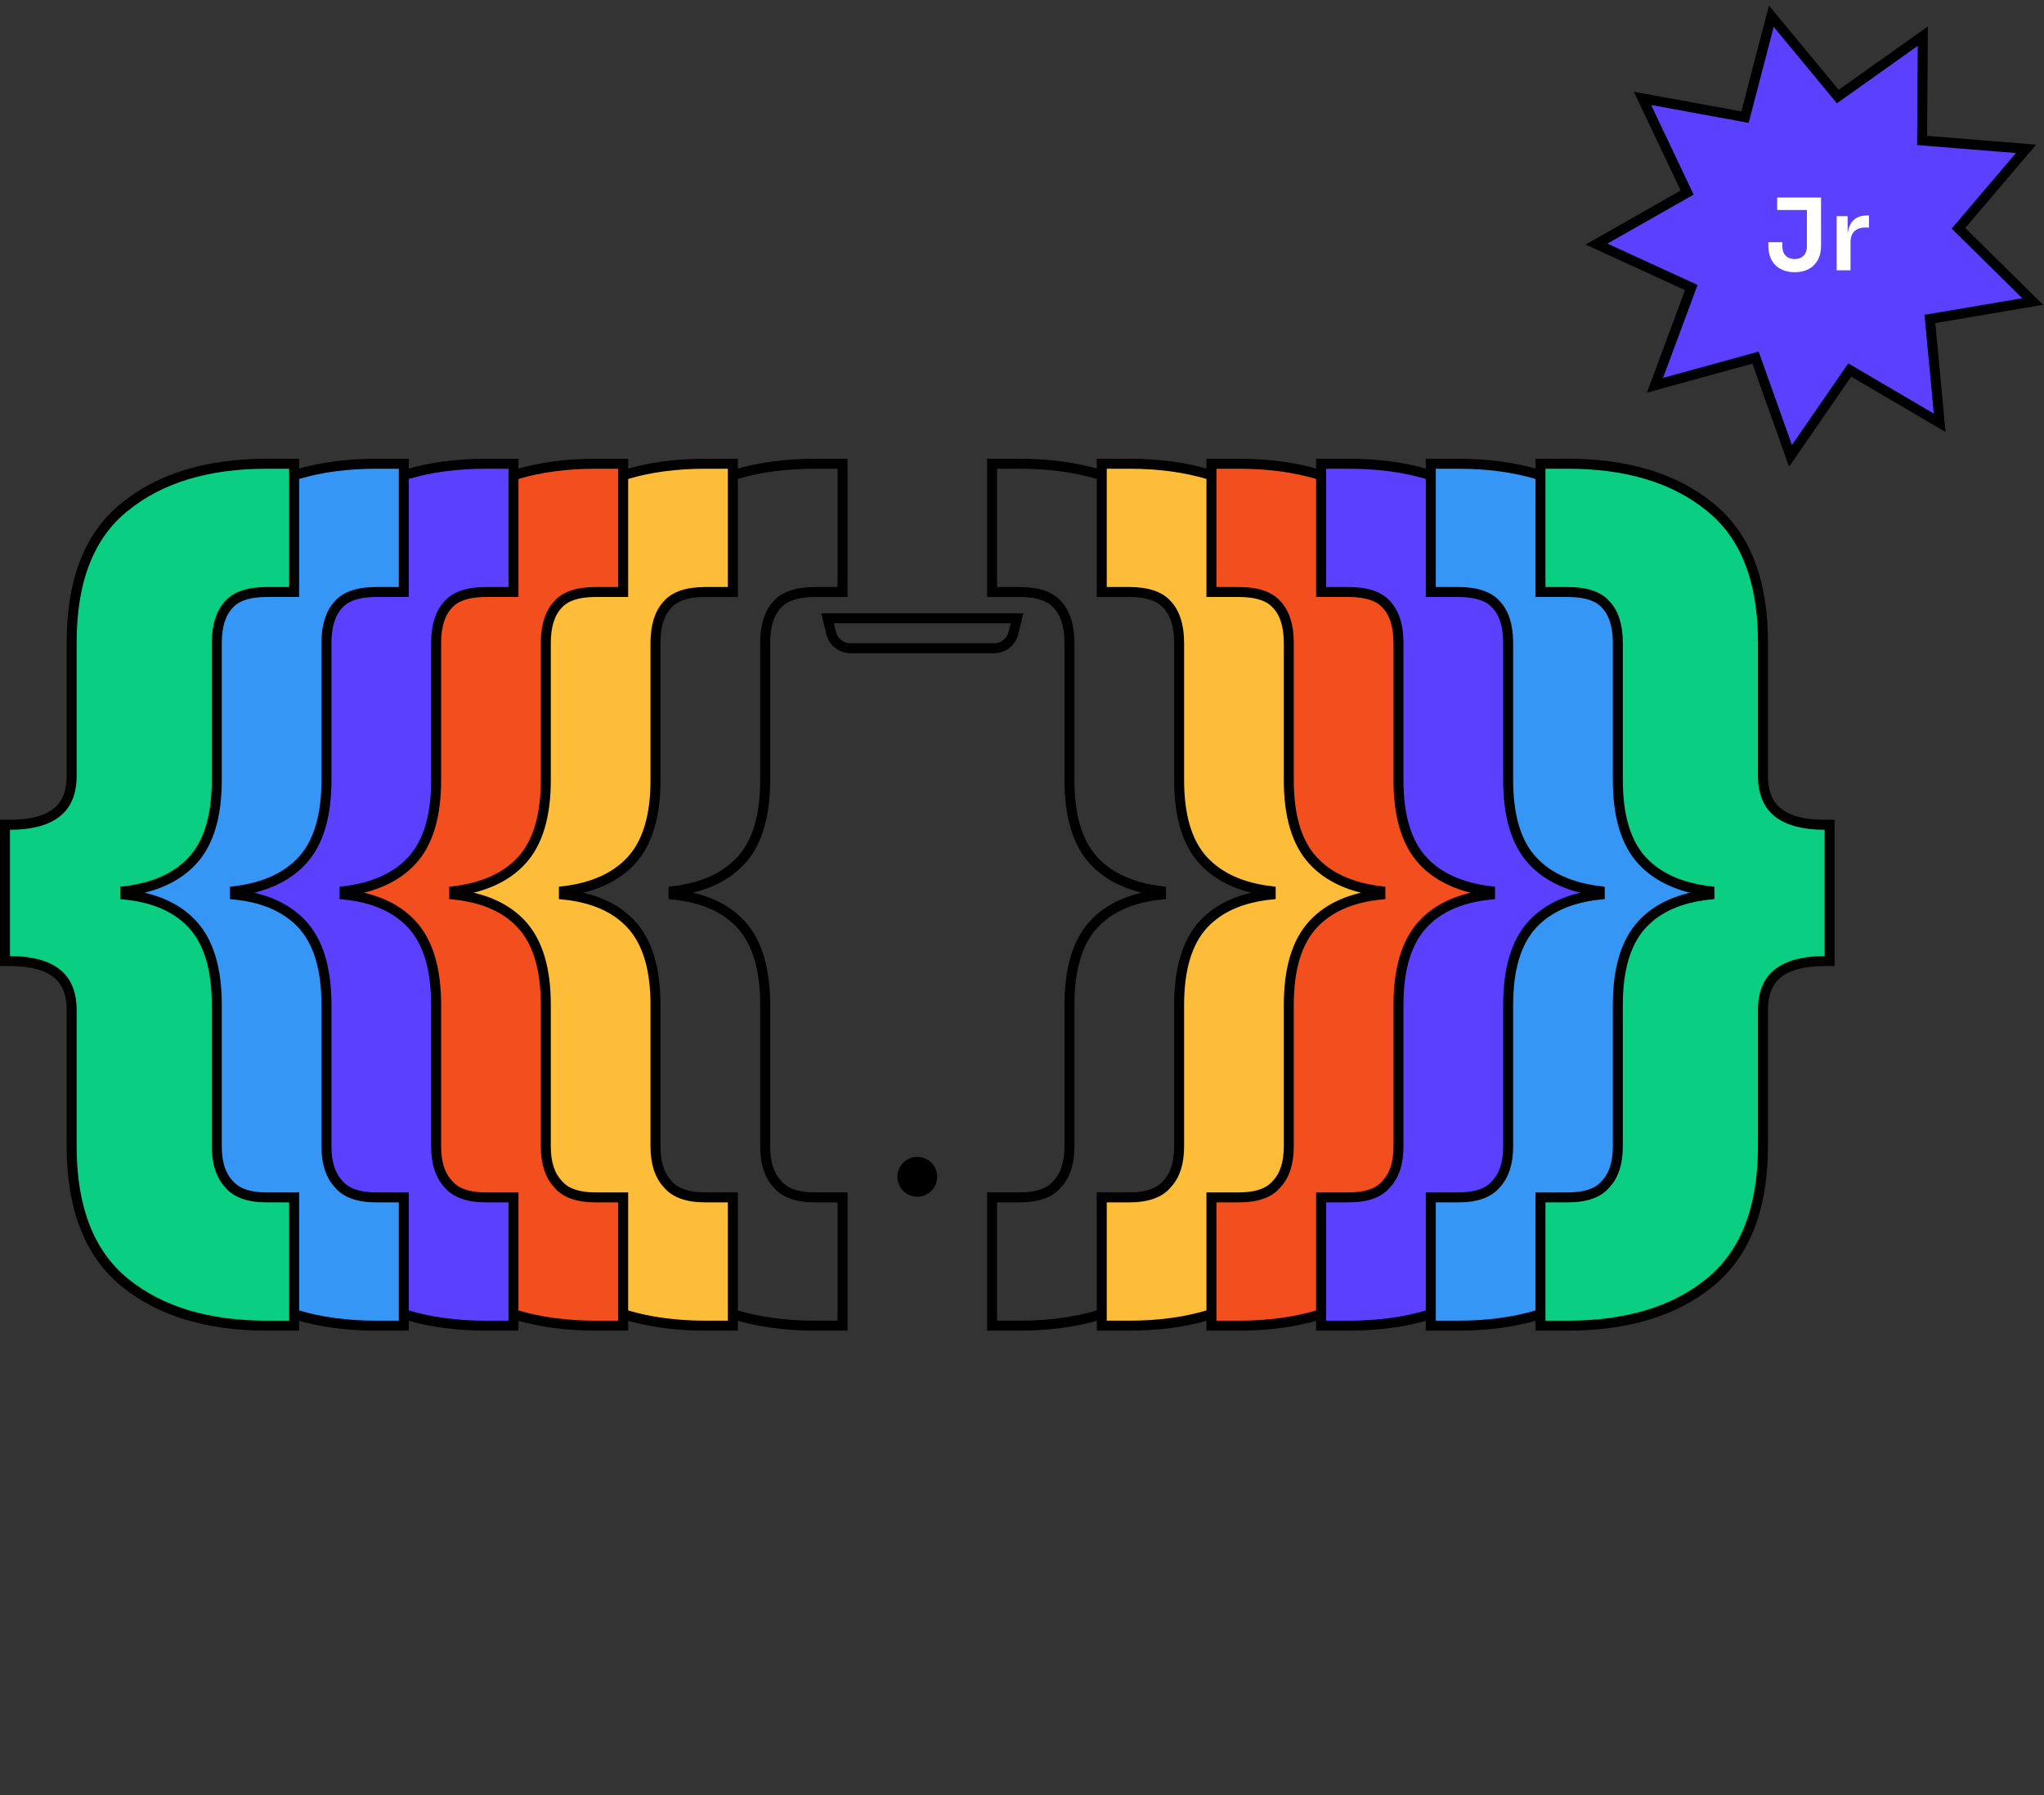 <svg width="205" height="180" viewBox="0 0 205 180" fill="none" xmlns="http://www.w3.org/2000/svg">
<rect x="0" y="0" width="205" height="180" fill="#333333" stroke="none"/>
<path d="M177.651 1.626L184.023 9.325L184.319 9.683L184.697 9.414L192.844 3.627L192.777 13.62L192.774 14.084L193.237 14.121L203.198 14.925L196.722 22.537L196.421 22.89L196.752 23.217L203.866 30.235L194.013 31.904L193.555 31.981L193.599 32.443L194.537 42.393L185.917 37.337L185.516 37.102L185.252 37.485L179.576 45.709L176.222 36.296L176.066 35.858L175.618 35.982L165.983 38.633L169.464 29.266L169.626 28.831L169.204 28.637L160.118 24.475L168.807 19.538L169.21 19.308L169.011 18.888L164.727 9.86L174.556 11.662L175.013 11.746L175.13 11.296L177.651 1.626Z" fill="#5B40FF" stroke="black"/>
<path d="M180 27.296C179.473 27.296 179.01 27.193 178.61 26.986C178.21 26.78 177.9 26.476 177.68 26.076C177.46 25.676 177.35 25.186 177.35 24.606L177.35 24.286L178.76 24.286L178.76 24.726C178.76 25.113 178.873 25.42 179.1 25.646C179.327 25.866 179.623 25.976 179.99 25.976C180.363 25.976 180.66 25.866 180.88 25.646C181.107 25.42 181.22 25.113 181.22 24.726L181.22 20.856L182.64 20.856L182.64 24.606C182.64 25.186 182.53 25.676 182.31 26.076C182.09 26.476 181.783 26.78 181.39 26.986C180.997 27.193 180.533 27.296 180 27.296ZM178.24 21.056L178.24 19.806L182.64 19.806L182.64 21.056L178.24 21.056ZM184.206 27.106L184.206 21.676L185.306 21.676L185.306 23.976L185.276 23.976C185.276 23.196 185.443 22.606 185.776 22.206C186.109 21.806 186.599 21.606 187.246 21.606L187.446 21.606L187.446 22.816L187.066 22.816C186.599 22.816 186.236 22.943 185.976 23.196C185.723 23.443 185.596 23.803 185.596 24.276L185.596 27.106L184.206 27.106Z" fill="white"/>
<path d="M99.5 132.427V132.927H100H102.229C108.134 132.927 112.893 131.51 116.455 128.624C120.059 125.704 121.812 121.105 121.812 114.949V101.306C121.812 99.569 122.339 98.368 123.316 97.596C124.322 96.803 125.856 96.366 128 96.366H128.5V95.866V83.204V82.704H128C125.856 82.704 124.322 82.267 123.316 81.474C122.339 80.703 121.812 79.501 121.812 77.764V64.388C121.812 58.235 120.06 53.663 116.453 50.801C112.892 47.916 108.133 46.5 102.229 46.5H100H99.5V47V58.86V59.36H100H102.229C104.126 59.36 105.349 59.821 106.044 60.616L106.05 60.622L106.056 60.629C106.83 61.455 107.258 62.709 107.258 64.478V78.21C107.258 81.778 108.042 84.512 109.71 86.308C111.283 88.002 113.548 89.002 116.443 89.359V89.703C113.55 90.005 111.284 90.978 109.71 92.672C108.042 94.469 107.258 97.203 107.258 100.771V114.949C107.258 116.653 106.833 117.88 106.056 118.709L106.045 118.721L106.034 118.733C105.337 119.58 104.118 120.067 102.229 120.067H100H99.5V120.567V132.427Z" stroke="black"/>
<path d="M110.5 132.427V132.927H111H113.229C119.134 132.927 123.893 131.51 127.455 128.624C131.059 125.704 132.812 121.105 132.812 114.949V101.306C132.812 99.569 133.339 98.368 134.316 97.596C135.322 96.803 136.856 96.366 139 96.366H139.5V95.866V83.204V82.704H139C136.856 82.704 135.322 82.267 134.316 81.474C133.339 80.703 132.812 79.501 132.812 77.764V64.388C132.812 58.235 131.06 53.663 127.453 50.801C123.892 47.916 119.133 46.5 113.229 46.5H111H110.5V47V58.86V59.36H111H113.229C115.126 59.36 116.349 59.821 117.044 60.616L117.05 60.622L117.056 60.629C117.83 61.455 118.258 62.709 118.258 64.478V78.21C118.258 81.778 119.042 84.512 120.71 86.308C122.283 88.002 124.548 89.002 127.443 89.359V89.703C124.55 90.005 122.284 90.978 120.71 92.672C119.042 94.469 118.258 97.203 118.258 100.771V114.949C118.258 116.653 117.833 117.88 117.056 118.709L117.045 118.721L117.034 118.733C116.337 119.58 115.118 120.067 113.229 120.067H111H110.5V120.567V132.427Z" fill="#FDBD39" stroke="black"/>
<path d="M121.5 132.427V132.927H122H124.229C130.134 132.927 134.893 131.51 138.455 128.624C142.059 125.704 143.812 121.105 143.812 114.949V101.306C143.812 99.569 144.339 98.368 145.316 97.596C146.322 96.803 147.856 96.366 150 96.366H150.5V95.866V83.204V82.704H150C147.856 82.704 146.322 82.267 145.316 81.474C144.339 80.703 143.812 79.501 143.812 77.764V64.388C143.812 58.235 142.06 53.663 138.453 50.801C134.892 47.916 130.133 46.5 124.229 46.5H122H121.5V47V58.86V59.36H122H124.229C126.126 59.36 127.349 59.821 128.044 60.616L128.05 60.622L128.056 60.629C128.83 61.455 129.258 62.709 129.258 64.478V78.21C129.258 81.778 130.042 84.512 131.71 86.308C133.283 88.002 135.548 89.002 138.443 89.359V89.703C135.55 90.005 133.284 90.978 131.71 92.672C130.042 94.469 129.258 97.203 129.258 100.771V114.949C129.258 116.653 128.833 117.88 128.056 118.709L128.045 118.721L128.034 118.733C127.337 119.58 126.118 120.067 124.229 120.067H122H121.5V120.567V132.427Z" fill="#F24E1E" stroke="black"/>
<path d="M132.5 132.427V132.927H133H135.229C141.134 132.927 145.893 131.51 149.455 128.624C153.059 125.704 154.812 121.105 154.812 114.949V101.306C154.812 99.569 155.339 98.368 156.316 97.596C157.322 96.803 158.856 96.366 161 96.366H161.5V95.866V83.204V82.704H161C158.856 82.704 157.322 82.267 156.316 81.474C155.339 80.703 154.812 79.501 154.812 77.764V64.388C154.812 58.235 153.06 53.663 149.453 50.801C145.892 47.916 141.133 46.5 135.229 46.5H133H132.5V47V58.86V59.36H133H135.229C137.126 59.36 138.349 59.821 139.044 60.616L139.05 60.622L139.056 60.629C139.83 61.455 140.258 62.709 140.258 64.478V78.21C140.258 81.778 141.042 84.512 142.71 86.308C144.283 88.002 146.548 89.002 149.443 89.359V89.703C146.55 90.005 144.284 90.978 142.71 92.672C141.042 94.469 140.258 97.203 140.258 100.771V114.949C140.258 116.653 139.833 117.88 139.056 118.709L139.045 118.721L139.034 118.733C138.337 119.58 137.118 120.067 135.229 120.067H133H132.5V120.567V132.427Z" fill="#5B40FF" stroke="black"/>
<path d="M143.5 132.427V132.927H144H146.229C152.134 132.927 156.893 131.51 160.455 128.624C164.059 125.704 165.812 121.105 165.812 114.949V101.306C165.812 99.569 166.339 98.368 167.316 97.596C168.322 96.803 169.856 96.366 172 96.366H172.5V95.866V83.204V82.704H172C169.856 82.704 168.322 82.267 167.316 81.474C166.339 80.703 165.812 79.501 165.812 77.764V64.388C165.812 58.235 164.06 53.663 160.453 50.801C156.892 47.916 152.133 46.5 146.229 46.5H144H143.5V47V58.86V59.36H144H146.229C148.126 59.36 149.349 59.821 150.044 60.616L150.05 60.622L150.056 60.629C150.83 61.455 151.258 62.709 151.258 64.478V78.21C151.258 81.778 152.042 84.512 153.71 86.308C155.283 88.002 157.548 89.002 160.443 89.359V89.703C157.55 90.005 155.284 90.978 153.71 92.672C152.042 94.469 151.258 97.203 151.258 100.771V114.949C151.258 116.653 150.833 117.88 150.056 118.709L150.045 118.721L150.034 118.733C149.337 119.58 148.118 120.067 146.229 120.067H144H143.5V120.567V132.427Z" fill="#3596F5" stroke="black"/>
<path d="M154.5 132.427V132.927H155H157.229C163.134 132.927 167.893 131.51 171.455 128.624C175.059 125.704 176.812 121.105 176.812 114.949V101.306C176.812 99.569 177.339 98.368 178.316 97.596C179.322 96.803 180.856 96.366 183 96.366H183.5V95.866V83.204V82.704H183C180.856 82.704 179.322 82.267 178.316 81.474C177.339 80.703 176.812 79.501 176.812 77.764V64.388C176.812 58.235 175.06 53.663 171.453 50.801C167.892 47.916 163.133 46.5 157.229 46.5H155H154.5V47V58.86V59.36H155H157.229C159.126 59.36 160.349 59.821 161.044 60.616L161.05 60.622L161.056 60.629C161.83 61.455 162.258 62.709 162.258 64.478V78.21C162.258 81.778 163.042 84.512 164.71 86.308C166.283 88.002 168.548 89.002 171.443 89.359V89.703C168.55 90.005 166.284 90.978 164.71 92.672C163.042 94.469 162.258 97.203 162.258 100.771V114.949C162.258 116.653 161.833 117.88 161.056 118.709L161.045 118.721L161.034 118.733C160.337 119.58 159.118 120.067 157.229 120.067H155H154.5V120.567V132.427Z" fill="#0ACF83" stroke="black"/>
<path d="M84.5 132.427V132.927H84H81.771C75.866 132.927 71.107 131.51 67.545 128.624C63.941 125.704 62.188 121.105 62.188 114.949V101.306C62.188 99.569 61.661 98.368 60.684 97.596C59.678 96.803 58.144 96.366 56 96.366H55.5V95.866V83.204V82.704H56C58.144 82.704 59.678 82.267 60.684 81.474C61.661 80.703 62.188 79.501 62.188 77.764V64.388C62.188 58.235 63.94 53.663 67.547 50.801C71.108 47.916 75.867 46.5 81.771 46.5H84H84.5V47V58.86V59.36H84H81.771C79.874 59.36 78.651 59.821 77.956 60.616L77.95 60.622L77.944 60.629C77.17 61.455 76.742 62.709 76.742 64.478V78.21C76.742 81.778 75.958 84.512 74.29 86.308C72.717 88.002 70.452 89.002 67.557 89.359V89.703C70.45 90.005 72.716 90.978 74.29 92.672C75.958 94.469 76.742 97.203 76.742 100.771V114.949C76.742 116.653 77.167 117.88 77.944 118.709L77.955 118.721L77.966 118.733C78.663 119.58 79.882 120.067 81.771 120.067H84H84.5V120.567V132.427Z" stroke="black"/>
<path d="M73.5 132.427V132.927H73H70.771C64.866 132.927 60.107 131.51 56.545 128.624C52.941 125.704 51.188 121.105 51.188 114.949V101.306C51.188 99.569 50.661 98.368 49.684 97.596C48.678 96.803 47.144 96.366 45 96.366H44.5V95.866V83.204V82.704H45C47.144 82.704 48.678 82.267 49.684 81.474C50.661 80.703 51.188 79.501 51.188 77.764V64.388C51.188 58.235 52.94 53.663 56.547 50.801C60.108 47.916 64.867 46.5 70.771 46.5H73H73.5V47V58.86V59.36H73H70.771C68.874 59.36 67.651 59.821 66.956 60.616L66.95 60.622L66.944 60.629C66.17 61.455 65.742 62.709 65.742 64.478V78.21C65.742 81.778 64.958 84.512 63.29 86.308C61.717 88.002 59.452 89.002 56.557 89.359V89.703C59.45 90.005 61.716 90.978 63.29 92.672C64.958 94.469 65.742 97.203 65.742 100.771V114.949C65.742 116.653 66.167 117.88 66.944 118.709L66.955 118.721L66.966 118.733C67.663 119.58 68.882 120.067 70.771 120.067H73H73.5V120.567V132.427Z" fill="#FDBD39" stroke="black"/>
<path d="M62.5 132.427V132.927H62H59.771C53.866 132.927 49.107 131.51 45.545 128.624C41.941 125.704 40.188 121.105 40.188 114.949V101.306C40.188 99.569 39.661 98.368 38.684 97.596C37.678 96.803 36.144 96.366 34 96.366H33.5V95.866V83.204V82.704H34C36.144 82.704 37.678 82.267 38.684 81.474C39.661 80.703 40.188 79.501 40.188 77.764V64.388C40.188 58.235 41.94 53.663 45.547 50.801C49.108 47.916 53.867 46.5 59.771 46.5H62H62.5V47V58.86V59.36H62H59.771C57.874 59.36 56.651 59.821 55.956 60.616L55.95 60.622L55.944 60.629C55.17 61.455 54.742 62.709 54.742 64.478V78.21C54.742 81.778 53.958 84.512 52.29 86.308C50.717 88.002 48.452 89.002 45.557 89.359V89.703C48.45 90.005 50.716 90.978 52.29 92.672C53.958 94.469 54.742 97.203 54.742 100.771V114.949C54.742 116.653 55.167 117.88 55.944 118.709L55.955 118.721L55.966 118.733C56.663 119.58 57.882 120.067 59.771 120.067H62H62.5V120.567V132.427Z" fill="#F24E1E" stroke="black"/>
<path d="M51.5 132.427V132.927H51H48.771C42.866 132.927 38.107 131.51 34.545 128.624C30.941 125.704 29.188 121.105 29.188 114.949V101.306C29.188 99.569 28.661 98.368 27.684 97.596C26.678 96.803 25.143 96.366 23 96.366H22.5V95.866V83.204V82.704H23C25.143 82.704 26.678 82.267 27.684 81.474C28.661 80.703 29.188 79.501 29.188 77.764V64.388C29.188 58.235 30.94 53.663 34.547 50.801C38.108 47.916 42.867 46.5 48.771 46.5H51H51.5V47V58.86V59.36H51H48.771C46.874 59.36 45.651 59.821 44.956 60.616L44.95 60.622L44.944 60.629C44.17 61.455 43.742 62.709 43.742 64.478V78.21C43.742 81.778 42.958 84.512 41.29 86.308C39.717 88.002 37.452 89.002 34.557 89.359V89.703C37.45 90.005 39.716 90.978 41.29 92.672C42.958 94.469 43.742 97.203 43.742 100.771V114.949C43.742 116.653 44.167 117.88 44.944 118.709L44.955 118.721L44.966 118.733C45.663 119.58 46.882 120.067 48.771 120.067H51H51.5V120.567V132.427Z" fill="#5B40FF" stroke="black"/>
<path d="M40.5 132.427V132.927H40H37.771C31.866 132.927 27.107 131.51 23.545 128.624C19.941 125.704 18.188 121.105 18.188 114.949V101.306C18.188 99.569 17.661 98.368 16.684 97.596C15.678 96.803 14.143 96.366 12 96.366H11.5V95.866V83.204V82.704H12C14.143 82.704 15.678 82.267 16.684 81.474C17.661 80.703 18.188 79.501 18.188 77.764V64.388C18.188 58.235 19.94 53.663 23.547 50.801C27.108 47.916 31.867 46.5 37.771 46.5H40H40.5V47V58.86V59.36H40H37.771C35.874 59.36 34.651 59.821 33.956 60.616L33.95 60.622L33.944 60.629C33.17 61.455 32.742 62.709 32.742 64.478V78.21C32.742 81.778 31.958 84.512 30.29 86.308C28.717 88.002 26.452 89.002 23.557 89.359V89.703C26.45 90.005 28.716 90.978 30.29 92.672C31.958 94.469 32.742 97.203 32.742 100.771V114.949C32.742 116.653 33.167 117.88 33.944 118.709L33.955 118.721L33.966 118.733C34.663 119.58 35.882 120.067 37.771 120.067H40H40.5V120.567V132.427Z" fill="#3596F5" stroke="black"/>
<path d="M29.5 132.427V132.927H29H26.771C20.866 132.927 16.107 131.51 12.545 128.624C8.941 125.704 7.188 121.105 7.188 114.949V101.306C7.188 99.569 6.661 98.368 5.684 97.596C4.678 96.803 3.144 96.366 1 96.366H0.5V95.866V83.204V82.704H1C3.144 82.704 4.678 82.267 5.684 81.474C6.661 80.703 7.188 79.501 7.188 77.764V64.388C7.188 58.235 8.94 53.663 12.547 50.801C16.108 47.916 20.867 46.5 26.771 46.5H29H29.5V47V58.86V59.36H29H26.771C24.874 59.36 23.651 59.821 22.956 60.616L22.95 60.622L22.944 60.629C22.17 61.455 21.742 62.709 21.742 64.478V78.21C21.742 81.778 20.958 84.512 19.29 86.308C17.717 88.002 15.452 89.002 12.557 89.359V89.703C15.45 90.005 17.716 90.978 19.29 92.672C20.958 94.469 21.742 97.203 21.742 100.771V114.949C21.742 116.653 22.167 117.88 22.944 118.709L22.955 118.721L22.966 118.733C23.663 119.58 24.882 120.067 26.771 120.067H29H29.5V120.567V132.427Z" fill="#0ACF83" stroke="black"/>
<path d="M83 62H102L101.641 63.473C101.423 64.369 100.62 65 99.698 65H85.302C84.38 65 83.577 64.369 83.359 63.473L83 62Z" stroke="black"/>
<circle cx="92" cy="118" r="2" fill="black"/>
</svg>
